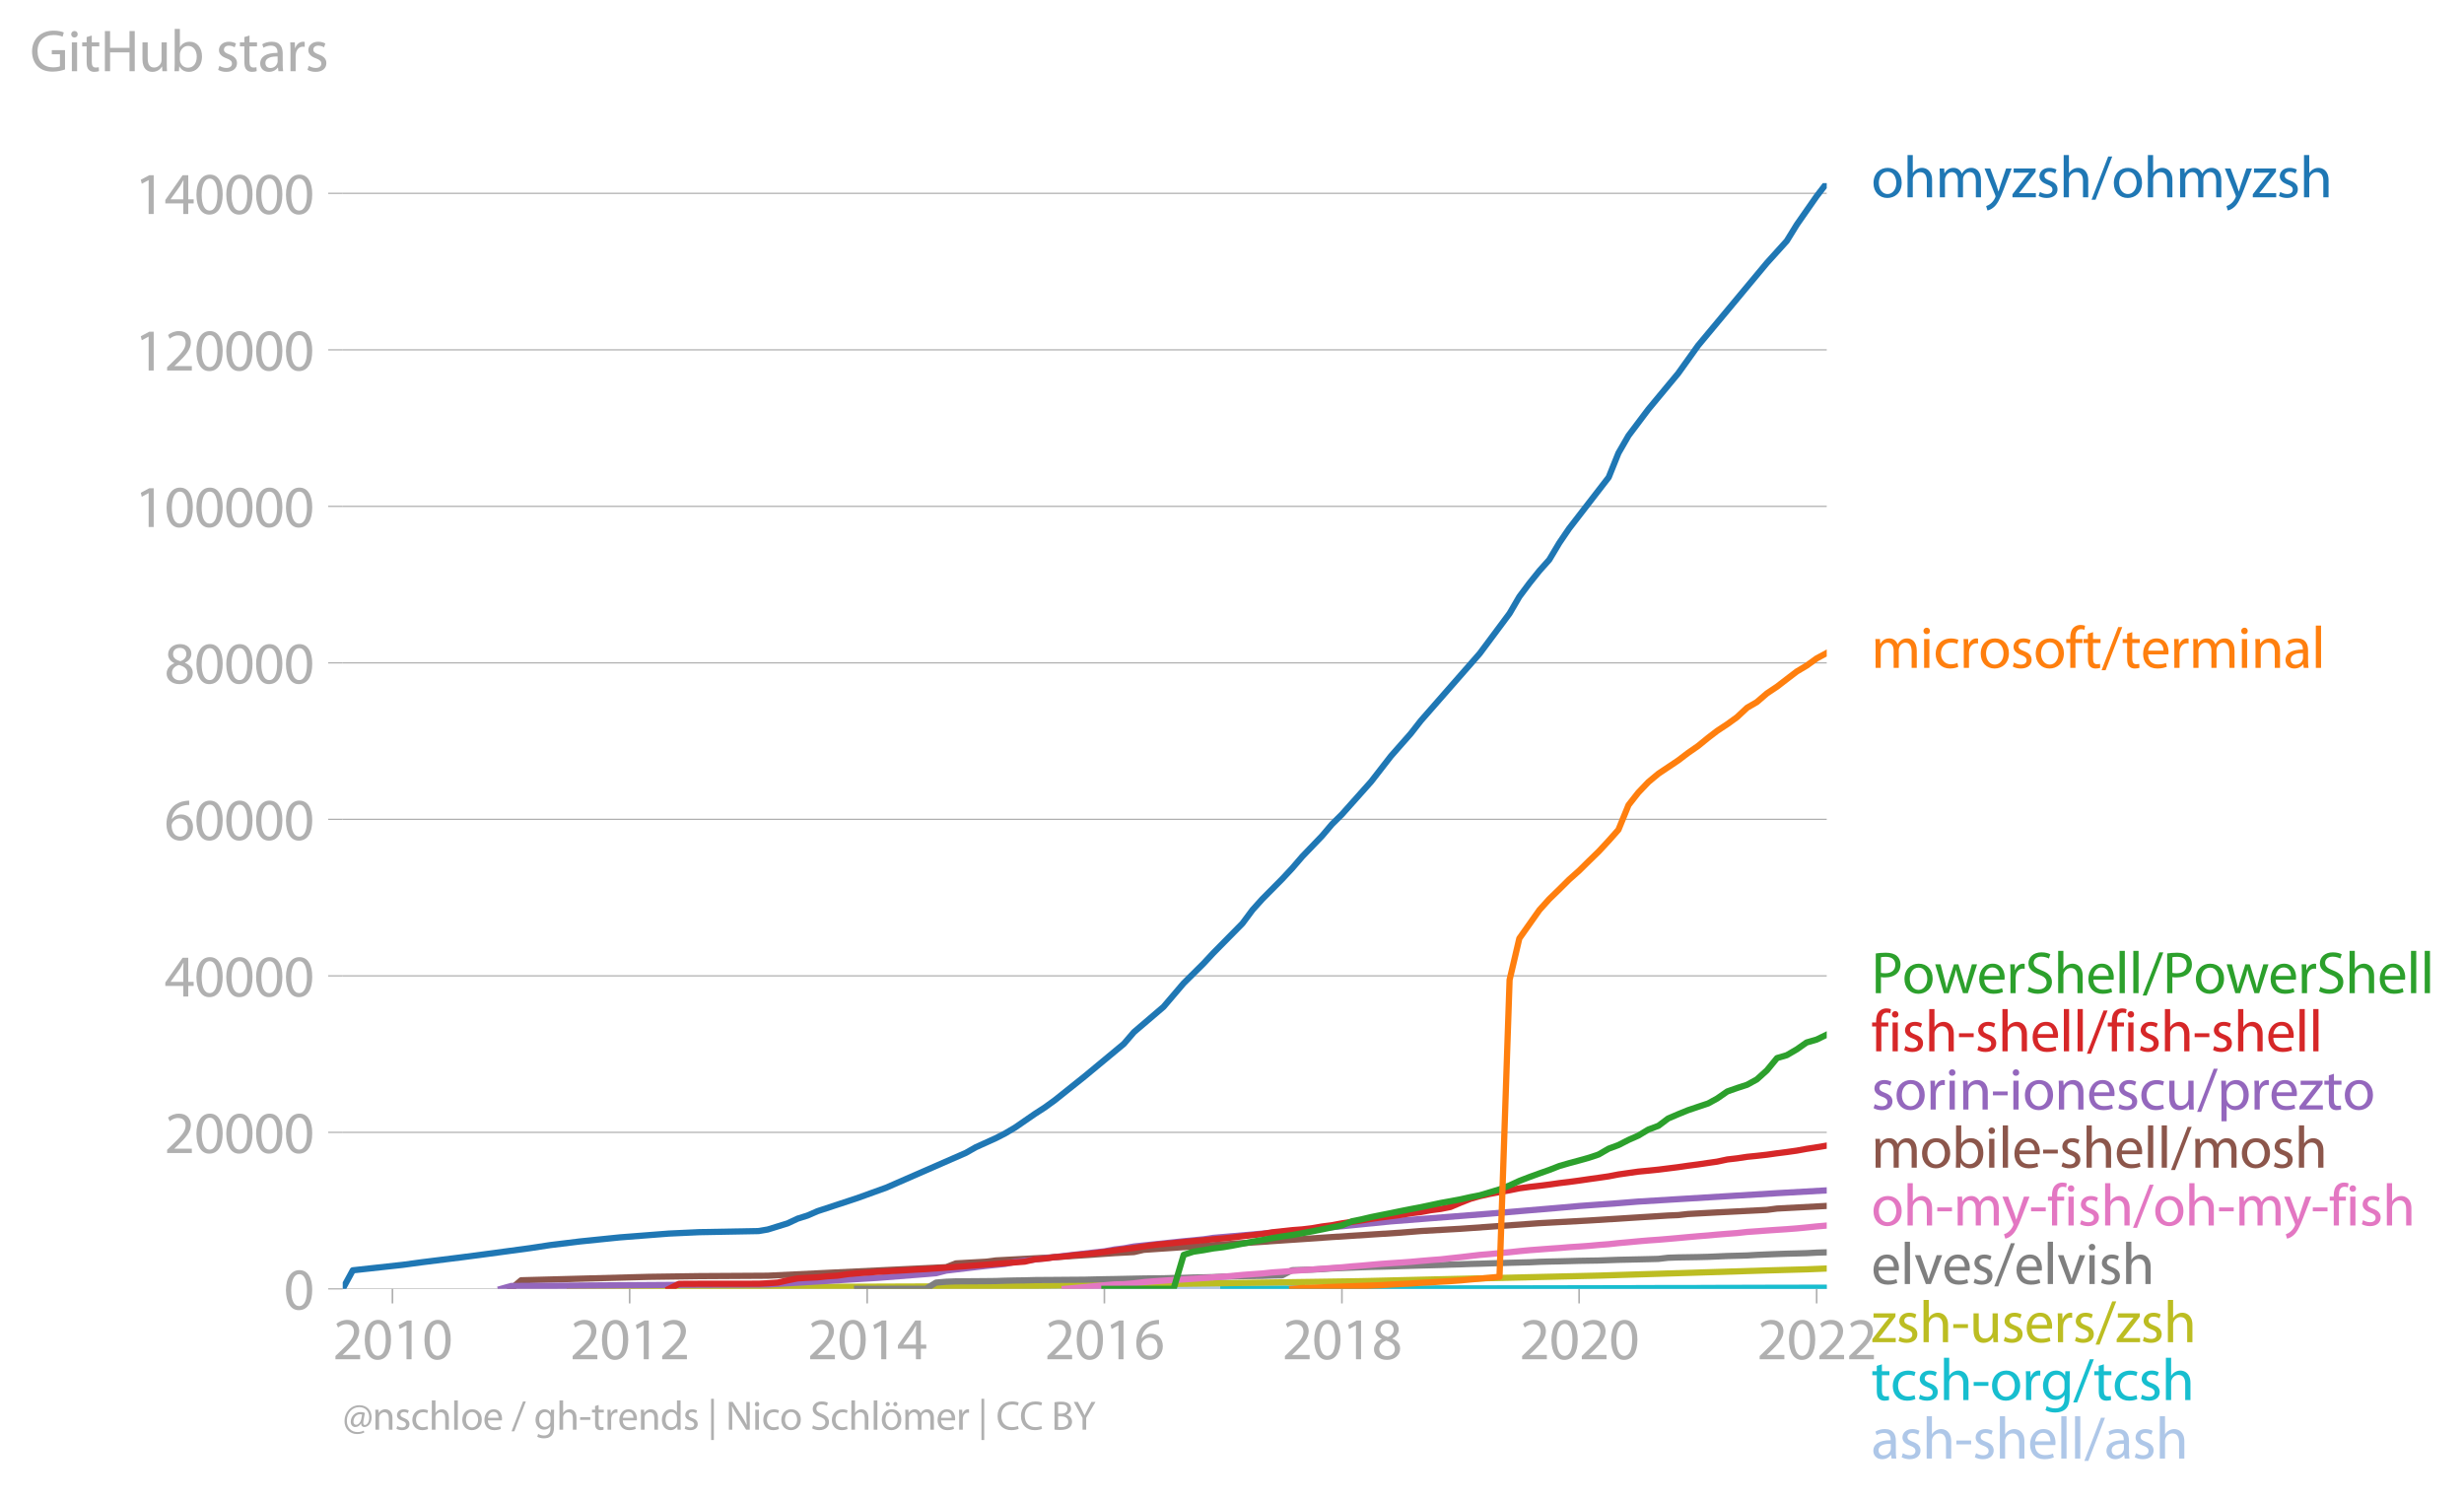 <?xml version="1.0" encoding="utf-8" standalone="no"?>
<!DOCTYPE svg PUBLIC "-//W3C//DTD SVG 1.1//EN"
  "http://www.w3.org/Graphics/SVG/1.1/DTD/svg11.dtd">
<svg xmlns:xlink="http://www.w3.org/1999/xlink" width="592.953pt" height="360.985pt" viewBox="0 0 592.953 360.985" xmlns="http://www.w3.org/2000/svg" version="1.1">
 <defs>
  <style type="text/css">*{stroke-linejoin: round; stroke-linecap: butt}</style>
 </defs>
 <g id="figure_1">
  <g id="patch_1">
   <path d="M 0 360.985 
L 592.953 360.985 
L 592.953 0 
L 0 0 
L 0 360.985 
z
" style="fill: none"/>
  </g>
  <g id="axes_1">
   <g id="patch_2">
    <path d="M 82.476 310.177 
L 439.596 310.177 
L 439.596 44.065 
L 82.476 44.065 
L 82.476 310.177 
z
" style="fill: none"/>
   </g>
   <g id="matplotlib.axis_1">
    <g id="xtick_1">
     <g id="line2d_1">
      <defs>
       <path id="m8d41e0e98e" d="M 0 0 
L 0 3.5 
" style="stroke: #b0b0b0; stroke-width: 0.4"/>
      </defs>
      <g>
       <use xlink:href="#m8d41e0e98e" x="94.44" y="310.177" style="fill: #b0b0b0; stroke: #b0b0b0; stroke-width: 0.4"/>
      </g>
     </g>
     <g id="text_1">
      <!-- 2010 -->
      <g style="fill: #b0b0b0" transform="translate(80.077 327.117)scale(0.14 -0.14)">
       <defs>
        <path id="MyriadPro-Regular-32" d="M 2944 0 
L 2944 467 
L 1075 467 
L 1075 480 
L 1408 787 
C 2285 1632 2842 2253 2842 3021 
C 2842 3616 2464 4230 1568 4230 
C 1088 4230 678 4051 390 3808 
L 570 3411 
C 762 3571 1075 3763 1453 3763 
C 2074 3763 2278 3373 2278 2950 
C 2272 2323 1792 1786 730 774 
L 288 346 
L 288 0 
L 2944 0 
z
" transform="scale(0.016)"/>
        <path id="MyriadPro-Regular-30" d="M 1677 4230 
C 832 4230 230 3462 230 2067 
C 243 691 794 -70 1606 -70 
C 2528 -70 3053 710 3053 2125 
C 3053 3450 2554 4230 1677 4230 
z
M 1645 3795 
C 2227 3795 2490 3123 2490 2099 
C 2490 1037 2214 365 1638 365 
C 1126 365 794 979 794 2061 
C 794 3194 1152 3795 1645 3795 
z
" transform="scale(0.016)"/>
        <path id="MyriadPro-Regular-31" d="M 1510 0 
L 2054 0 
L 2054 4160 
L 1574 4160 
L 666 3674 
L 774 3245 
L 1498 3635 
L 1510 3635 
L 1510 0 
z
" transform="scale(0.016)"/>
       </defs>
       <use xlink:href="#MyriadPro-Regular-32"/>
       <use xlink:href="#MyriadPro-Regular-30" x="51.3"/>
       <use xlink:href="#MyriadPro-Regular-31" x="102.6"/>
       <use xlink:href="#MyriadPro-Regular-30" x="153.9"/>
      </g>
     </g>
    </g>
    <g id="xtick_2">
     <g id="line2d_2">
      <g>
       <use xlink:href="#m8d41e0e98e" x="151.523" y="310.177" style="fill: #b0b0b0; stroke: #b0b0b0; stroke-width: 0.4"/>
      </g>
     </g>
     <g id="text_2">
      <!-- 2012 -->
      <g style="fill: #b0b0b0" transform="translate(137.16 327.117)scale(0.14 -0.14)">
       <use xlink:href="#MyriadPro-Regular-32"/>
       <use xlink:href="#MyriadPro-Regular-30" x="51.3"/>
       <use xlink:href="#MyriadPro-Regular-31" x="102.6"/>
       <use xlink:href="#MyriadPro-Regular-32" x="153.9"/>
      </g>
     </g>
    </g>
    <g id="xtick_3">
     <g id="line2d_3">
      <g>
       <use xlink:href="#m8d41e0e98e" x="208.684" y="310.177" style="fill: #b0b0b0; stroke: #b0b0b0; stroke-width: 0.4"/>
      </g>
     </g>
     <g id="text_3">
      <!-- 2014 -->
      <g style="fill: #b0b0b0" transform="translate(194.321 327.117)scale(0.14 -0.14)">
       <defs>
        <path id="MyriadPro-Regular-34" d="M 2560 0 
L 2560 1133 
L 3142 1133 
L 3142 1574 
L 2560 1574 
L 2560 4160 
L 1952 4160 
L 96 1504 
L 96 1133 
L 2029 1133 
L 2029 0 
L 2560 0 
z
M 666 1574 
L 666 1587 
L 1683 3002 
C 1798 3194 1901 3373 2029 3616 
L 2048 3616 
C 2035 3398 2029 3181 2029 2963 
L 2029 1574 
L 666 1574 
z
" transform="scale(0.016)"/>
       </defs>
       <use xlink:href="#MyriadPro-Regular-32"/>
       <use xlink:href="#MyriadPro-Regular-30" x="51.3"/>
       <use xlink:href="#MyriadPro-Regular-31" x="102.6"/>
       <use xlink:href="#MyriadPro-Regular-34" x="153.9"/>
      </g>
     </g>
    </g>
    <g id="xtick_4">
     <g id="line2d_4">
      <g>
       <use xlink:href="#m8d41e0e98e" x="265.767" y="310.177" style="fill: #b0b0b0; stroke: #b0b0b0; stroke-width: 0.4"/>
      </g>
     </g>
     <g id="text_4">
      <!-- 2016 -->
      <g style="fill: #b0b0b0" transform="translate(251.404 327.117)scale(0.14 -0.14)">
       <defs>
        <path id="MyriadPro-Regular-36" d="M 2662 4224 
C 2560 4224 2419 4218 2253 4192 
C 1728 4128 1267 3917 922 3578 
C 512 3168 218 2522 218 1702 
C 218 621 800 -70 1690 -70 
C 2554 -70 3072 634 3072 1395 
C 3072 2208 2554 2739 1818 2739 
C 1357 2739 1011 2522 813 2259 
L 794 2259 
C 890 2944 1357 3590 2240 3738 
C 2400 3763 2547 3770 2662 3763 
L 2662 4224 
z
M 1690 365 
C 1101 365 787 870 774 1555 
C 774 1658 800 1741 838 1805 
C 992 2106 1306 2317 1645 2317 
C 2163 2317 2502 1958 2502 1363 
C 2502 768 2176 365 1696 365 
L 1690 365 
z
" transform="scale(0.016)"/>
       </defs>
       <use xlink:href="#MyriadPro-Regular-32"/>
       <use xlink:href="#MyriadPro-Regular-30" x="51.3"/>
       <use xlink:href="#MyriadPro-Regular-31" x="102.6"/>
       <use xlink:href="#MyriadPro-Regular-36" x="153.9"/>
      </g>
     </g>
    </g>
    <g id="xtick_5">
     <g id="line2d_5">
      <g>
       <use xlink:href="#m8d41e0e98e" x="322.928" y="310.177" style="fill: #b0b0b0; stroke: #b0b0b0; stroke-width: 0.4"/>
      </g>
     </g>
     <g id="text_5">
      <!-- 2018 -->
      <g style="fill: #b0b0b0" transform="translate(308.565 327.117)scale(0.14 -0.14)">
       <defs>
        <path id="MyriadPro-Regular-38" d="M 1062 2170 
C 550 1952 237 1581 237 1056 
C 237 448 762 -70 1632 -70 
C 2426 -70 3046 416 3046 1139 
C 3046 1645 2726 2010 2208 2214 
L 2208 2234 
C 2720 2477 2893 2854 2893 3206 
C 2893 3725 2490 4230 1683 4230 
C 954 4230 397 3782 397 3123 
C 397 2765 595 2406 1056 2189 
L 1062 2170 
z
M 1645 339 
C 1114 339 794 710 813 1133 
C 813 1530 1075 1850 1562 1990 
C 2125 1830 2477 1587 2477 1082 
C 2477 659 2150 339 1645 339 
z
M 1651 3827 
C 2157 3827 2355 3482 2355 3149 
C 2355 2771 2080 2515 1722 2394 
C 1242 2522 928 2746 928 3162 
C 928 3520 1184 3827 1651 3827 
z
" transform="scale(0.016)"/>
       </defs>
       <use xlink:href="#MyriadPro-Regular-32"/>
       <use xlink:href="#MyriadPro-Regular-30" x="51.3"/>
       <use xlink:href="#MyriadPro-Regular-31" x="102.6"/>
       <use xlink:href="#MyriadPro-Regular-38" x="153.9"/>
      </g>
     </g>
    </g>
    <g id="xtick_6">
     <g id="line2d_6">
      <g>
       <use xlink:href="#m8d41e0e98e" x="380.011" y="310.177" style="fill: #b0b0b0; stroke: #b0b0b0; stroke-width: 0.4"/>
      </g>
     </g>
     <g id="text_6">
      <!-- 2020 -->
      <g style="fill: #b0b0b0" transform="translate(365.648 327.117)scale(0.14 -0.14)">
       <use xlink:href="#MyriadPro-Regular-32"/>
       <use xlink:href="#MyriadPro-Regular-30" x="51.3"/>
       <use xlink:href="#MyriadPro-Regular-32" x="102.6"/>
       <use xlink:href="#MyriadPro-Regular-30" x="153.9"/>
      </g>
     </g>
    </g>
    <g id="xtick_7">
     <g id="line2d_7">
      <g>
       <use xlink:href="#m8d41e0e98e" x="437.172" y="310.177" style="fill: #b0b0b0; stroke: #b0b0b0; stroke-width: 0.4"/>
      </g>
     </g>
     <g id="text_7">
      <!-- 2022 -->
      <g style="fill: #b0b0b0" transform="translate(422.809 327.117)scale(0.14 -0.14)">
       <use xlink:href="#MyriadPro-Regular-32"/>
       <use xlink:href="#MyriadPro-Regular-30" x="51.3"/>
       <use xlink:href="#MyriadPro-Regular-32" x="102.6"/>
       <use xlink:href="#MyriadPro-Regular-32" x="153.9"/>
      </g>
     </g>
    </g>
   </g>
   <g id="matplotlib.axis_2">
    <g id="ytick_1">
     <g id="line2d_8">
      <path d="M 82.476 310.177 
L 439.596 310.177 
" clip-path="url(#p6249cd54d8)" style="fill: none; stroke: #b0b0b0; stroke-width: 0.3; stroke-linecap: square"/>
     </g>
     <g id="line2d_9">
      <defs>
       <path id="me07e4148dd" d="M 0 0 
L -3.5 0 
" style="stroke: #b0b0b0; stroke-width: 0.3"/>
      </defs>
      <g>
       <use xlink:href="#me07e4148dd" x="82.476" y="310.177" style="fill: #b0b0b0; stroke: #b0b0b0; stroke-width: 0.3"/>
      </g>
     </g>
     <g id="text_8">
      <!-- 0 -->
      <g style="fill: #b0b0b0" transform="translate(68.295 315.147)scale(0.14 -0.14)">
       <use xlink:href="#MyriadPro-Regular-30"/>
      </g>
     </g>
    </g>
    <g id="ytick_2">
     <g id="line2d_10">
      <path d="M 82.476 272.512 
L 439.596 272.512 
" clip-path="url(#p6249cd54d8)" style="fill: none; stroke: #b0b0b0; stroke-width: 0.3; stroke-linecap: square"/>
     </g>
     <g id="line2d_11">
      <g>
       <use xlink:href="#me07e4148dd" x="82.476" y="272.512" style="fill: #b0b0b0; stroke: #b0b0b0; stroke-width: 0.3"/>
      </g>
     </g>
     <g id="text_9">
      <!-- 20000 -->
      <g style="fill: #b0b0b0" transform="translate(39.568 277.482)scale(0.14 -0.14)">
       <use xlink:href="#MyriadPro-Regular-32"/>
       <use xlink:href="#MyriadPro-Regular-30" x="51.3"/>
       <use xlink:href="#MyriadPro-Regular-30" x="102.6"/>
       <use xlink:href="#MyriadPro-Regular-30" x="153.9"/>
       <use xlink:href="#MyriadPro-Regular-30" x="205.2"/>
      </g>
     </g>
    </g>
    <g id="ytick_3">
     <g id="line2d_12">
      <path d="M 82.476 234.847 
L 439.596 234.847 
" clip-path="url(#p6249cd54d8)" style="fill: none; stroke: #b0b0b0; stroke-width: 0.3; stroke-linecap: square"/>
     </g>
     <g id="line2d_13">
      <g>
       <use xlink:href="#me07e4148dd" x="82.476" y="234.847" style="fill: #b0b0b0; stroke: #b0b0b0; stroke-width: 0.3"/>
      </g>
     </g>
     <g id="text_10">
      <!-- 40000 -->
      <g style="fill: #b0b0b0" transform="translate(39.568 239.817)scale(0.14 -0.14)">
       <use xlink:href="#MyriadPro-Regular-34"/>
       <use xlink:href="#MyriadPro-Regular-30" x="51.3"/>
       <use xlink:href="#MyriadPro-Regular-30" x="102.6"/>
       <use xlink:href="#MyriadPro-Regular-30" x="153.9"/>
       <use xlink:href="#MyriadPro-Regular-30" x="205.2"/>
      </g>
     </g>
    </g>
    <g id="ytick_4">
     <g id="line2d_14">
      <path d="M 82.476 197.182 
L 439.596 197.182 
" clip-path="url(#p6249cd54d8)" style="fill: none; stroke: #b0b0b0; stroke-width: 0.3; stroke-linecap: square"/>
     </g>
     <g id="line2d_15">
      <g>
       <use xlink:href="#me07e4148dd" x="82.476" y="197.182" style="fill: #b0b0b0; stroke: #b0b0b0; stroke-width: 0.3"/>
      </g>
     </g>
     <g id="text_11">
      <!-- 60000 -->
      <g style="fill: #b0b0b0" transform="translate(39.568 202.152)scale(0.14 -0.14)">
       <use xlink:href="#MyriadPro-Regular-36"/>
       <use xlink:href="#MyriadPro-Regular-30" x="51.3"/>
       <use xlink:href="#MyriadPro-Regular-30" x="102.6"/>
       <use xlink:href="#MyriadPro-Regular-30" x="153.9"/>
       <use xlink:href="#MyriadPro-Regular-30" x="205.2"/>
      </g>
     </g>
    </g>
    <g id="ytick_5">
     <g id="line2d_16">
      <path d="M 82.476 159.517 
L 439.596 159.517 
" clip-path="url(#p6249cd54d8)" style="fill: none; stroke: #b0b0b0; stroke-width: 0.3; stroke-linecap: square"/>
     </g>
     <g id="line2d_17">
      <g>
       <use xlink:href="#me07e4148dd" x="82.476" y="159.517" style="fill: #b0b0b0; stroke: #b0b0b0; stroke-width: 0.3"/>
      </g>
     </g>
     <g id="text_12">
      <!-- 80000 -->
      <g style="fill: #b0b0b0" transform="translate(39.568 164.487)scale(0.14 -0.14)">
       <use xlink:href="#MyriadPro-Regular-38"/>
       <use xlink:href="#MyriadPro-Regular-30" x="51.3"/>
       <use xlink:href="#MyriadPro-Regular-30" x="102.6"/>
       <use xlink:href="#MyriadPro-Regular-30" x="153.9"/>
       <use xlink:href="#MyriadPro-Regular-30" x="205.2"/>
      </g>
     </g>
    </g>
    <g id="ytick_6">
     <g id="line2d_18">
      <path d="M 82.476 121.853 
L 439.596 121.853 
" clip-path="url(#p6249cd54d8)" style="fill: none; stroke: #b0b0b0; stroke-width: 0.3; stroke-linecap: square"/>
     </g>
     <g id="line2d_19">
      <g>
       <use xlink:href="#me07e4148dd" x="82.476" y="121.853" style="fill: #b0b0b0; stroke: #b0b0b0; stroke-width: 0.3"/>
      </g>
     </g>
     <g id="text_13">
      <!-- 100000 -->
      <g style="fill: #b0b0b0" transform="translate(32.387 126.823)scale(0.14 -0.14)">
       <use xlink:href="#MyriadPro-Regular-31"/>
       <use xlink:href="#MyriadPro-Regular-30" x="51.3"/>
       <use xlink:href="#MyriadPro-Regular-30" x="102.6"/>
       <use xlink:href="#MyriadPro-Regular-30" x="153.9"/>
       <use xlink:href="#MyriadPro-Regular-30" x="205.2"/>
       <use xlink:href="#MyriadPro-Regular-30" x="256.5"/>
      </g>
     </g>
    </g>
    <g id="ytick_7">
     <g id="line2d_20">
      <path d="M 82.476 84.188 
L 439.596 84.188 
" clip-path="url(#p6249cd54d8)" style="fill: none; stroke: #b0b0b0; stroke-width: 0.3; stroke-linecap: square"/>
     </g>
     <g id="line2d_21">
      <g>
       <use xlink:href="#me07e4148dd" x="82.476" y="84.188" style="fill: #b0b0b0; stroke: #b0b0b0; stroke-width: 0.3"/>
      </g>
     </g>
     <g id="text_14">
      <!-- 120000 -->
      <g style="fill: #b0b0b0" transform="translate(32.387 89.158)scale(0.14 -0.14)">
       <use xlink:href="#MyriadPro-Regular-31"/>
       <use xlink:href="#MyriadPro-Regular-32" x="51.3"/>
       <use xlink:href="#MyriadPro-Regular-30" x="102.6"/>
       <use xlink:href="#MyriadPro-Regular-30" x="153.9"/>
       <use xlink:href="#MyriadPro-Regular-30" x="205.2"/>
       <use xlink:href="#MyriadPro-Regular-30" x="256.5"/>
      </g>
     </g>
    </g>
    <g id="ytick_8">
     <g id="line2d_22">
      <path d="M 82.476 46.523 
L 439.596 46.523 
" clip-path="url(#p6249cd54d8)" style="fill: none; stroke: #b0b0b0; stroke-width: 0.3; stroke-linecap: square"/>
     </g>
     <g id="line2d_23">
      <g>
       <use xlink:href="#me07e4148dd" x="82.476" y="46.523" style="fill: #b0b0b0; stroke: #b0b0b0; stroke-width: 0.3"/>
      </g>
     </g>
     <g id="text_15">
      <!-- 140000 -->
      <g style="fill: #b0b0b0" transform="translate(32.387 51.493)scale(0.14 -0.14)">
       <use xlink:href="#MyriadPro-Regular-31"/>
       <use xlink:href="#MyriadPro-Regular-34" x="51.3"/>
       <use xlink:href="#MyriadPro-Regular-30" x="102.6"/>
       <use xlink:href="#MyriadPro-Regular-30" x="153.9"/>
       <use xlink:href="#MyriadPro-Regular-30" x="205.2"/>
       <use xlink:href="#MyriadPro-Regular-30" x="256.5"/>
      </g>
     </g>
    </g>
    <g id="text_16">
     <!-- GitHub stars -->
     <g style="fill: #b0b0b0" transform="translate(7.2 17.14)scale(0.14 -0.14)">
      <defs>
       <path id="MyriadPro-Regular-47" d="M 3770 2266 
L 2349 2266 
L 2349 1818 
L 3226 1818 
L 3226 531 
C 3098 467 2848 416 2483 416 
C 1478 416 819 1062 819 2157 
C 819 3238 1504 3891 2554 3891 
C 2989 3891 3277 3808 3507 3706 
L 3642 4160 
C 3456 4250 3066 4358 2566 4358 
C 1120 4358 237 3418 230 2131 
C 230 1459 461 883 832 525 
C 1254 122 1792 -45 2445 -45 
C 3027 -45 3520 102 3770 192 
L 3770 2266 
z
" transform="scale(0.016)"/>
       <path id="MyriadPro-Regular-69" d="M 1030 0 
L 1030 3098 
L 467 3098 
L 467 0 
L 1030 0 
z
M 749 4320 
C 544 4320 397 4166 397 3968 
C 397 3776 538 3622 736 3622 
C 960 3622 1101 3776 1094 3968 
C 1094 4166 960 4320 749 4320 
z
" transform="scale(0.016)"/>
       <path id="MyriadPro-Regular-74" d="M 595 3667 
L 595 3098 
L 115 3098 
L 115 2669 
L 595 2669 
L 595 979 
C 595 614 653 339 813 173 
C 947 19 1158 -70 1421 -70 
C 1638 -70 1811 -32 1920 13 
L 1894 435 
C 1811 410 1722 397 1568 397 
C 1254 397 1146 614 1146 998 
L 1146 2669 
L 1952 2669 
L 1952 3098 
L 1146 3098 
L 1146 3840 
L 595 3667 
z
" transform="scale(0.016)"/>
       <path id="MyriadPro-Regular-48" d="M 486 4314 
L 486 0 
L 1043 0 
L 1043 2022 
L 3130 2022 
L 3130 0 
L 3693 0 
L 3693 4314 
L 3130 4314 
L 3130 2509 
L 1043 2509 
L 1043 4314 
L 486 4314 
z
" transform="scale(0.016)"/>
       <path id="MyriadPro-Regular-75" d="M 3059 3098 
L 2496 3098 
L 2496 1197 
C 2496 1094 2477 992 2445 909 
C 2342 659 2080 397 1702 397 
C 1190 397 1011 794 1011 1382 
L 1011 3098 
L 448 3098 
L 448 1286 
C 448 198 1030 -70 1517 -70 
C 2067 -70 2394 256 2541 506 
L 2554 506 
L 2586 0 
L 3085 0 
C 3066 243 3059 525 3059 845 
L 3059 3098 
z
" transform="scale(0.016)"/>
       <path id="MyriadPro-Regular-62" d="M 467 800 
C 467 525 454 211 442 0 
L 928 0 
L 954 512 
L 973 512 
C 1203 102 1562 -70 2010 -70 
C 2701 -70 3398 480 3398 1587 
C 3405 2528 2861 3168 2093 3168 
C 1594 3168 1235 2944 1037 2598 
L 1024 2598 
L 1024 4544 
L 467 4544 
L 467 800 
z
M 1024 1798 
C 1024 1888 1043 1965 1056 2029 
C 1171 2458 1530 2720 1914 2720 
C 2515 2720 2835 2189 2835 1568 
C 2835 858 2483 378 1894 378 
C 1485 378 1158 646 1050 1037 
C 1037 1101 1024 1171 1024 1242 
L 1024 1798 
z
" transform="scale(0.016)"/>
       <path id="MyriadPro-Regular-20" transform="scale(0.016)"/>
       <path id="MyriadPro-Regular-73" d="M 250 147 
C 467 19 781 -70 1120 -70 
C 1856 -70 2278 320 2278 864 
C 2278 1325 2003 1594 1466 1798 
C 1062 1952 877 2067 877 2323 
C 877 2554 1062 2746 1395 2746 
C 1683 2746 1907 2643 2029 2566 
L 2170 2976 
C 1997 3078 1722 3168 1408 3168 
C 742 3168 339 2758 339 2259 
C 339 1888 602 1581 1158 1382 
C 1574 1229 1734 1082 1734 813 
C 1734 557 1542 352 1133 352 
C 851 352 557 467 390 576 
L 250 147 
z
" transform="scale(0.016)"/>
       <path id="MyriadPro-Regular-61" d="M 2643 1901 
C 2643 2522 2413 3168 1466 3168 
C 1075 3168 704 3059 448 2893 
L 576 2522 
C 794 2662 1094 2752 1382 2752 
C 2016 2752 2086 2291 2086 2035 
L 2086 1971 
C 890 1978 224 1568 224 819 
C 224 371 544 -70 1171 -70 
C 1613 -70 1946 147 2118 390 
L 2138 390 
L 2182 0 
L 2694 0 
C 2656 211 2643 474 2643 742 
L 2643 1901 
z
M 2099 1043 
C 2099 986 2086 922 2067 864 
C 1978 602 1722 346 1318 346 
C 1030 346 787 518 787 883 
C 787 1485 1485 1594 2099 1581 
L 2099 1043 
z
" transform="scale(0.016)"/>
       <path id="MyriadPro-Regular-72" d="M 467 0 
L 1024 0 
L 1024 1651 
C 1024 1747 1037 1837 1050 1914 
C 1126 2336 1408 2637 1805 2637 
C 1882 2637 1939 2630 1997 2618 
L 1997 3149 
C 1946 3162 1901 3168 1837 3168 
C 1459 3168 1120 2906 979 2490 
L 954 2490 
L 934 3098 
L 442 3098 
C 461 2810 467 2496 467 2131 
L 467 0 
z
" transform="scale(0.016)"/>
      </defs>
      <use xlink:href="#MyriadPro-Regular-47"/>
      <use xlink:href="#MyriadPro-Regular-69" x="64.6"/>
      <use xlink:href="#MyriadPro-Regular-74" x="88"/>
      <use xlink:href="#MyriadPro-Regular-48" x="121.1"/>
      <use xlink:href="#MyriadPro-Regular-75" x="186.3"/>
      <use xlink:href="#MyriadPro-Regular-62" x="241.4"/>
      <use xlink:href="#MyriadPro-Regular-20" x="298.3"/>
      <use xlink:href="#MyriadPro-Regular-73" x="319.5"/>
      <use xlink:href="#MyriadPro-Regular-74" x="359.1"/>
      <use xlink:href="#MyriadPro-Regular-61" x="392.2"/>
      <use xlink:href="#MyriadPro-Regular-72" x="440.4"/>
      <use xlink:href="#MyriadPro-Regular-73" x="473.1"/>
     </g>
    </g>
   </g>
   <g id="line2d_24">
    <path d="M 246.609 310.177 
L 249.033 310.175 
L 251.379 310.175 
L 253.803 310.175 
L 256.227 310.175 
L 258.573 310.175 
L 260.997 310.175 
L 263.343 310.173 
L 265.767 310.173 
L 268.191 310.173 
L 270.459 310.17 
L 272.883 310.089 
L 275.229 310.089 
L 277.653 310.089 
L 279.999 310.087 
L 282.423 310.085 
L 284.847 310.085 
L 287.193 310.085 
L 289.617 310.079 
L 291.963 310.077 
L 294.387 310.075 
L 296.811 310.074 
L 299 310.072 
L 301.424 310.07 
L 303.77 310.068 
L 306.194 310.066 
L 308.54 310.062 
L 310.964 310.058 
L 313.388 310.058 
L 315.734 310.057 
L 318.158 310.055 
L 320.504 310.053 
L 322.928 310.051 
L 325.352 310.049 
L 327.542 310.043 
L 329.966 310.038 
L 332.312 310.034 
L 334.736 310.034 
L 337.082 310.034 
L 339.506 310.034 
L 341.93 310.034 
L 344.276 310.032 
L 346.7 310.028 
L 349.046 310.028 
L 351.47 310.026 
L 353.894 310.025 
L 356.083 310.025 
L 358.507 310.025 
L 360.853 310.023 
L 363.277 310.019 
L 365.623 310.019 
L 368.047 310.017 
L 370.471 310.015 
L 372.817 310.013 
L 375.241 310.013 
L 377.587 310.011 
L 380.011 310.01 
L 382.435 310.01 
L 384.703 310.006 
L 387.127 310.002 
L 389.473 310.002 
L 391.897 309.996 
L 394.243 309.994 
L 396.667 309.993 
L 399.091 309.987 
L 401.437 309.983 
L 403.861 309.983 
L 406.207 309.981 
L 408.631 309.979 
L 411.055 309.976 
L 413.244 309.97 
L 415.668 309.964 
L 418.014 309.962 
L 420.438 309.959 
L 422.784 309.957 
L 425.208 309.957 
L 427.632 309.953 
L 429.978 309.951 
L 432.402 309.949 
L 434.748 309.947 
L 437.172 309.945 
L 439.596 309.938 
" clip-path="url(#p6249cd54d8)" style="fill: none; stroke: #aec7e8; stroke-width: 1.5; stroke-linecap: square"/>
   </g>
   <g id="line2d_25">
    <path d="M 294.387 310.177 
L 296.811 310.175 
L 299 310.173 
L 301.424 310.173 
L 303.77 310.171 
L 306.194 310.168 
L 308.54 310.168 
L 310.964 310.162 
L 313.388 310.162 
L 315.734 310.16 
L 318.158 310.155 
L 320.504 310.145 
L 322.928 310.143 
L 325.352 310.139 
L 327.542 310.138 
L 329.966 310.136 
L 332.312 310.134 
L 334.736 310.128 
L 337.082 310.128 
L 339.506 310.128 
L 341.93 310.128 
L 344.276 310.124 
L 346.7 310.119 
L 349.046 310.113 
L 351.47 310.104 
L 353.894 310.1 
L 356.083 310.094 
L 358.507 310.092 
L 360.853 310.089 
L 363.277 310.081 
L 365.623 310.077 
L 368.047 310.075 
L 370.471 310.074 
L 372.817 310.07 
L 375.241 310.062 
L 377.587 310.058 
L 380.011 310.055 
L 382.435 310.049 
L 384.703 310.045 
L 387.127 310.038 
L 389.473 310.036 
L 391.897 310.028 
L 394.243 310.026 
L 396.667 310.017 
L 399.091 310.006 
L 401.437 310.004 
L 403.861 310.002 
L 406.207 310 
L 408.631 309.998 
L 411.055 309.985 
L 413.244 309.978 
L 415.668 309.972 
L 418.014 309.968 
L 420.438 309.959 
L 422.784 309.953 
L 425.208 309.947 
L 427.632 309.944 
L 429.978 309.938 
L 432.402 309.934 
L 434.748 309.923 
L 437.172 309.921 
L 439.596 309.917 
" clip-path="url(#p6249cd54d8)" style="fill: none; stroke: #17becf; stroke-width: 1.5; stroke-linecap: square"/>
   </g>
   <g id="line2d_26">
    <path d="M 137.135 310.177 
L 139.559 309.881 
L 237.226 309.55 
L 263.343 309.268 
L 327.542 308.328 
L 341.93 307.981 
L 384.703 306.989 
L 425.208 305.744 
L 434.748 305.477 
L 439.596 305.281 
L 439.596 305.281 
" clip-path="url(#p6249cd54d8)" style="fill: none; stroke: #bcbd22; stroke-width: 1.5; stroke-linecap: square"/>
   </g>
   <g id="text_17">
    <!-- ohmyzsh/ohmyzsh -->
    <g style="fill: #1f77b4" transform="translate(450.31 47.489)scale(0.14 -0.14)">
     <defs>
      <path id="MyriadPro-Regular-6f" d="M 1779 3168 
C 922 3168 243 2560 243 1523 
C 243 544 890 -70 1728 -70 
C 2477 -70 3270 429 3270 1574 
C 3270 2522 2669 3168 1779 3168 
z
M 1766 2746 
C 2432 2746 2694 2080 2694 1555 
C 2694 858 2291 352 1754 352 
C 1203 352 813 864 813 1542 
C 813 2131 1101 2746 1766 2746 
z
" transform="scale(0.016)"/>
      <path id="MyriadPro-Regular-68" d="M 467 0 
L 1030 0 
L 1030 1869 
C 1030 1978 1037 2061 1069 2138 
C 1171 2445 1459 2701 1824 2701 
C 2355 2701 2541 2278 2541 1779 
L 2541 0 
L 3104 0 
L 3104 1843 
C 3104 2912 2438 3168 2022 3168 
C 1811 3168 1613 3104 1446 3008 
C 1274 2912 1133 2771 1043 2611 
L 1030 2611 
L 1030 4544 
L 467 4544 
L 467 0 
z
" transform="scale(0.016)"/>
      <path id="MyriadPro-Regular-6d" d="M 467 0 
L 1018 0 
L 1018 1869 
C 1018 1965 1030 2061 1062 2144 
C 1152 2426 1408 2707 1760 2707 
C 2189 2707 2406 2349 2406 1856 
L 2406 0 
L 2957 0 
L 2957 1914 
C 2957 2016 2976 2118 3002 2195 
C 3098 2470 3347 2707 3667 2707 
C 4122 2707 4339 2349 4339 1754 
L 4339 0 
L 4890 0 
L 4890 1824 
C 4890 2899 4282 3168 3872 3168 
C 3578 3168 3373 3091 3187 2950 
C 3059 2854 2938 2720 2842 2547 
L 2829 2547 
C 2694 2912 2374 3168 1952 3168 
C 1440 3168 1152 2893 979 2598 
L 960 2598 
L 934 3098 
L 442 3098 
C 461 2842 467 2579 467 2259 
L 467 0 
z
" transform="scale(0.016)"/>
      <path id="MyriadPro-Regular-79" d="M 58 3098 
L 1203 243 
C 1229 173 1242 128 1242 96 
C 1242 64 1222 19 1197 -38 
C 1069 -326 877 -544 723 -666 
C 557 -806 371 -896 230 -941 
L 371 -1414 
C 512 -1389 787 -1293 1062 -1050 
C 1446 -717 1722 -173 2125 890 
L 2970 3098 
L 2374 3098 
L 1760 1280 
C 1683 1056 1619 819 1562 634 
L 1549 634 
C 1498 819 1421 1062 1350 1267 
L 672 3098 
L 58 3098 
z
" transform="scale(0.016)"/>
      <path id="MyriadPro-Regular-7a" d="M 115 0 
L 2630 0 
L 2630 448 
L 819 448 
L 819 461 
C 960 621 1088 774 1216 947 
L 2598 2746 
L 2605 3098 
L 243 3098 
L 243 2643 
L 1920 2643 
L 1920 2630 
C 1779 2464 1651 2317 1517 2150 
L 115 326 
L 115 0 
z
" transform="scale(0.016)"/>
      <path id="MyriadPro-Regular-2f" d="M 422 -256 
L 2214 4384 
L 1779 4384 
L -6 -256 
L 422 -256 
z
" transform="scale(0.016)"/>
     </defs>
     <use xlink:href="#MyriadPro-Regular-6f"/>
     <use xlink:href="#MyriadPro-Regular-68" x="54.9"/>
     <use xlink:href="#MyriadPro-Regular-6d" x="110.4"/>
     <use xlink:href="#MyriadPro-Regular-79" x="193.8"/>
     <use xlink:href="#MyriadPro-Regular-7a" x="240.9"/>
     <use xlink:href="#MyriadPro-Regular-73" x="283.7"/>
     <use xlink:href="#MyriadPro-Regular-68" x="323.3"/>
     <use xlink:href="#MyriadPro-Regular-2f" x="378.8"/>
     <use xlink:href="#MyriadPro-Regular-6f" x="413.1"/>
     <use xlink:href="#MyriadPro-Regular-68" x="468"/>
     <use xlink:href="#MyriadPro-Regular-6d" x="523.5"/>
     <use xlink:href="#MyriadPro-Regular-79" x="606.9"/>
     <use xlink:href="#MyriadPro-Regular-7a" x="654"/>
     <use xlink:href="#MyriadPro-Regular-73" x="696.8"/>
     <use xlink:href="#MyriadPro-Regular-68" x="736.4"/>
    </g>
   </g>
   <g id="text_18">
    <!-- microsoft/terminal -->
    <g style="fill: #ff7f0e" transform="translate(450.31 160.733)scale(0.14 -0.14)">
     <defs>
      <path id="MyriadPro-Regular-63" d="M 2579 538 
C 2419 467 2208 384 1888 384 
C 1274 384 813 826 813 1542 
C 813 2189 1197 2714 1907 2714 
C 2214 2714 2426 2643 2560 2566 
L 2688 3002 
C 2534 3078 2240 3162 1907 3162 
C 896 3162 243 2470 243 1517 
C 243 570 851 -70 1786 -70 
C 2202 -70 2528 38 2675 115 
L 2579 538 
z
" transform="scale(0.016)"/>
      <path id="MyriadPro-Regular-66" d="M 1082 0 
L 1082 2669 
L 1830 2669 
L 1830 3098 
L 1082 3098 
L 1082 3264 
C 1082 3738 1203 4160 1683 4160 
C 1843 4160 1958 4128 2042 4090 
L 2118 4525 
C 2010 4570 1837 4614 1638 4614 
C 1376 4614 1094 4531 883 4326 
C 621 4077 525 3680 525 3245 
L 525 3098 
L 90 3098 
L 90 2669 
L 525 2669 
L 525 0 
L 1082 0 
z
" transform="scale(0.016)"/>
      <path id="MyriadPro-Regular-65" d="M 2957 1446 
C 2963 1504 2976 1594 2976 1709 
C 2976 2278 2707 3168 1696 3168 
C 794 3168 243 2432 243 1498 
C 243 563 813 -70 1766 -70 
C 2259 -70 2598 38 2797 128 
L 2701 531 
C 2490 442 2246 371 1843 371 
C 1280 371 794 685 781 1446 
L 2957 1446 
z
M 787 1850 
C 832 2240 1082 2765 1651 2765 
C 2285 2765 2438 2208 2432 1850 
L 787 1850 
z
" transform="scale(0.016)"/>
      <path id="MyriadPro-Regular-6e" d="M 467 0 
L 1030 0 
L 1030 1862 
C 1030 1958 1043 2054 1069 2125 
C 1165 2438 1453 2701 1824 2701 
C 2355 2701 2541 2285 2541 1786 
L 2541 0 
L 3104 0 
L 3104 1850 
C 3104 2912 2438 3168 2010 3168 
C 1498 3168 1139 2880 986 2586 
L 973 2586 
L 941 3098 
L 442 3098 
C 461 2842 467 2579 467 2259 
L 467 0 
z
" transform="scale(0.016)"/>
      <path id="MyriadPro-Regular-6c" d="M 467 0 
L 1030 0 
L 1030 4544 
L 467 4544 
L 467 0 
z
" transform="scale(0.016)"/>
     </defs>
     <use xlink:href="#MyriadPro-Regular-6d"/>
     <use xlink:href="#MyriadPro-Regular-69" x="83.4"/>
     <use xlink:href="#MyriadPro-Regular-63" x="106.8"/>
     <use xlink:href="#MyriadPro-Regular-72" x="151.6"/>
     <use xlink:href="#MyriadPro-Regular-6f" x="184.3"/>
     <use xlink:href="#MyriadPro-Regular-73" x="239.2"/>
     <use xlink:href="#MyriadPro-Regular-6f" x="278.8"/>
     <use xlink:href="#MyriadPro-Regular-66" x="333.7"/>
     <use xlink:href="#MyriadPro-Regular-74" x="362.9"/>
     <use xlink:href="#MyriadPro-Regular-2f" x="396"/>
     <use xlink:href="#MyriadPro-Regular-74" x="430.3"/>
     <use xlink:href="#MyriadPro-Regular-65" x="463.4"/>
     <use xlink:href="#MyriadPro-Regular-72" x="513.5"/>
     <use xlink:href="#MyriadPro-Regular-6d" x="546.2"/>
     <use xlink:href="#MyriadPro-Regular-69" x="629.6"/>
     <use xlink:href="#MyriadPro-Regular-6e" x="653"/>
     <use xlink:href="#MyriadPro-Regular-61" x="708.5"/>
     <use xlink:href="#MyriadPro-Regular-6c" x="756.7"/>
    </g>
   </g>
   <g id="text_19">
    <!-- PowerShell/PowerShell -->
    <g style="fill: #2ca02c" transform="translate(450.31 239.014)scale(0.14 -0.14)">
     <defs>
      <path id="MyriadPro-Regular-50" d="M 486 0 
L 1043 0 
L 1043 1728 
C 1171 1696 1325 1690 1491 1690 
C 2035 1690 2515 1850 2810 2163 
C 3027 2387 3142 2694 3142 3085 
C 3142 3469 3002 3782 2765 3987 
C 2509 4218 2106 4346 1555 4346 
C 1107 4346 755 4307 486 4262 
L 486 0 
z
M 1043 3859 
C 1139 3885 1325 3904 1568 3904 
C 2182 3904 2586 3629 2586 3059 
C 2586 2464 2176 2138 1504 2138 
C 1318 2138 1165 2150 1043 2182 
L 1043 3859 
z
" transform="scale(0.016)"/>
      <path id="MyriadPro-Regular-77" d="M 115 3098 
L 1050 0 
L 1562 0 
L 2061 1472 
C 2170 1805 2266 2125 2342 2496 
L 2355 2496 
C 2432 2131 2522 1824 2630 1478 
L 3104 0 
L 3616 0 
L 4614 3098 
L 4058 3098 
L 3616 1542 
C 3514 1178 3430 851 3379 538 
L 3360 538 
C 3290 851 3200 1178 3085 1549 
L 2605 3098 
L 2131 3098 
L 1626 1523 
C 1523 1184 1421 851 1350 538 
L 1331 538 
C 1274 858 1190 1178 1101 1523 
L 691 3098 
L 115 3098 
z
" transform="scale(0.016)"/>
      <path id="MyriadPro-Regular-53" d="M 269 211 
C 499 58 954 -70 1370 -70 
C 2387 -70 2880 512 2880 1178 
C 2880 1811 2509 2163 1779 2445 
C 1184 2675 922 2874 922 3277 
C 922 3571 1146 3923 1734 3923 
C 2125 3923 2413 3795 2554 3718 
L 2707 4173 
C 2515 4282 2195 4384 1754 4384 
C 915 4384 358 3885 358 3213 
C 358 2605 794 2240 1498 1990 
C 2080 1766 2310 1536 2310 1133 
C 2310 698 1978 397 1408 397 
C 1024 397 659 525 410 678 
L 269 211 
z
" transform="scale(0.016)"/>
     </defs>
     <use xlink:href="#MyriadPro-Regular-50"/>
     <use xlink:href="#MyriadPro-Regular-6f" x="53.2"/>
     <use xlink:href="#MyriadPro-Regular-77" x="108.1"/>
     <use xlink:href="#MyriadPro-Regular-65" x="181.7"/>
     <use xlink:href="#MyriadPro-Regular-72" x="231.8"/>
     <use xlink:href="#MyriadPro-Regular-53" x="264.5"/>
     <use xlink:href="#MyriadPro-Regular-68" x="313.8"/>
     <use xlink:href="#MyriadPro-Regular-65" x="369.3"/>
     <use xlink:href="#MyriadPro-Regular-6c" x="419.4"/>
     <use xlink:href="#MyriadPro-Regular-6c" x="443"/>
     <use xlink:href="#MyriadPro-Regular-2f" x="466.6"/>
     <use xlink:href="#MyriadPro-Regular-50" x="500.9"/>
     <use xlink:href="#MyriadPro-Regular-6f" x="554.1"/>
     <use xlink:href="#MyriadPro-Regular-77" x="609"/>
     <use xlink:href="#MyriadPro-Regular-65" x="682.6"/>
     <use xlink:href="#MyriadPro-Regular-72" x="732.7"/>
     <use xlink:href="#MyriadPro-Regular-53" x="765.4"/>
     <use xlink:href="#MyriadPro-Regular-68" x="814.7"/>
     <use xlink:href="#MyriadPro-Regular-65" x="870.2"/>
     <use xlink:href="#MyriadPro-Regular-6c" x="920.3"/>
     <use xlink:href="#MyriadPro-Regular-6c" x="943.9"/>
    </g>
   </g>
   <g id="text_20">
    <!-- fish-shell/fish-shell -->
    <g style="fill: #d62728" transform="translate(450.31 253.014)scale(0.14 -0.14)">
     <defs>
      <path id="MyriadPro-Regular-2d" d="M 192 1939 
L 192 1523 
L 1773 1523 
L 1773 1939 
L 192 1939 
z
" transform="scale(0.016)"/>
     </defs>
     <use xlink:href="#MyriadPro-Regular-66"/>
     <use xlink:href="#MyriadPro-Regular-69" x="29.2"/>
     <use xlink:href="#MyriadPro-Regular-73" x="52.6"/>
     <use xlink:href="#MyriadPro-Regular-68" x="92.2"/>
     <use xlink:href="#MyriadPro-Regular-2d" x="147.7"/>
     <use xlink:href="#MyriadPro-Regular-73" x="178.4"/>
     <use xlink:href="#MyriadPro-Regular-68" x="218"/>
     <use xlink:href="#MyriadPro-Regular-65" x="273.5"/>
     <use xlink:href="#MyriadPro-Regular-6c" x="323.6"/>
     <use xlink:href="#MyriadPro-Regular-6c" x="347.2"/>
     <use xlink:href="#MyriadPro-Regular-2f" x="370.8"/>
     <use xlink:href="#MyriadPro-Regular-66" x="405.1"/>
     <use xlink:href="#MyriadPro-Regular-69" x="434.3"/>
     <use xlink:href="#MyriadPro-Regular-73" x="457.7"/>
     <use xlink:href="#MyriadPro-Regular-68" x="497.3"/>
     <use xlink:href="#MyriadPro-Regular-2d" x="552.8"/>
     <use xlink:href="#MyriadPro-Regular-73" x="583.5"/>
     <use xlink:href="#MyriadPro-Regular-68" x="623.1"/>
     <use xlink:href="#MyriadPro-Regular-65" x="678.6"/>
     <use xlink:href="#MyriadPro-Regular-6c" x="728.7"/>
     <use xlink:href="#MyriadPro-Regular-6c" x="752.3"/>
    </g>
   </g>
   <g id="text_21">
    <!-- sorin-ionescu/prezto -->
    <g style="fill: #9467bd" transform="translate(450.31 267.014)scale(0.14 -0.14)">
     <defs>
      <path id="MyriadPro-Regular-70" d="M 467 -1267 
L 1024 -1267 
L 1024 416 
L 1037 416 
C 1222 109 1581 -70 1990 -70 
C 2720 -70 3398 480 3398 1594 
C 3398 2534 2835 3168 2086 3168 
C 1581 3168 1216 2944 986 2566 
L 973 2566 
L 947 3098 
L 442 3098 
C 454 2803 467 2483 467 2086 
L 467 -1267 
z
M 1024 1792 
C 1024 1869 1043 1952 1062 2022 
C 1171 2445 1530 2720 1914 2720 
C 2509 2720 2835 2189 2835 1568 
C 2835 858 2490 371 1894 371 
C 1491 371 1152 640 1050 1030 
C 1037 1101 1024 1178 1024 1261 
L 1024 1792 
z
" transform="scale(0.016)"/>
     </defs>
     <use xlink:href="#MyriadPro-Regular-73"/>
     <use xlink:href="#MyriadPro-Regular-6f" x="39.6"/>
     <use xlink:href="#MyriadPro-Regular-72" x="94.5"/>
     <use xlink:href="#MyriadPro-Regular-69" x="127.2"/>
     <use xlink:href="#MyriadPro-Regular-6e" x="150.6"/>
     <use xlink:href="#MyriadPro-Regular-2d" x="206.1"/>
     <use xlink:href="#MyriadPro-Regular-69" x="236.8"/>
     <use xlink:href="#MyriadPro-Regular-6f" x="260.2"/>
     <use xlink:href="#MyriadPro-Regular-6e" x="315.1"/>
     <use xlink:href="#MyriadPro-Regular-65" x="370.6"/>
     <use xlink:href="#MyriadPro-Regular-73" x="420.7"/>
     <use xlink:href="#MyriadPro-Regular-63" x="460.3"/>
     <use xlink:href="#MyriadPro-Regular-75" x="505.1"/>
     <use xlink:href="#MyriadPro-Regular-2f" x="560.2"/>
     <use xlink:href="#MyriadPro-Regular-70" x="594.5"/>
     <use xlink:href="#MyriadPro-Regular-72" x="651.4"/>
     <use xlink:href="#MyriadPro-Regular-65" x="684.1"/>
     <use xlink:href="#MyriadPro-Regular-7a" x="734.2"/>
     <use xlink:href="#MyriadPro-Regular-74" x="777"/>
     <use xlink:href="#MyriadPro-Regular-6f" x="810.1"/>
    </g>
   </g>
   <g id="text_22">
    <!-- mobile-shell/mosh -->
    <g style="fill: #8c564b" transform="translate(450.31 281.014)scale(0.14 -0.14)">
     <use xlink:href="#MyriadPro-Regular-6d"/>
     <use xlink:href="#MyriadPro-Regular-6f" x="83.4"/>
     <use xlink:href="#MyriadPro-Regular-62" x="138.3"/>
     <use xlink:href="#MyriadPro-Regular-69" x="195.2"/>
     <use xlink:href="#MyriadPro-Regular-6c" x="218.6"/>
     <use xlink:href="#MyriadPro-Regular-65" x="242.2"/>
     <use xlink:href="#MyriadPro-Regular-2d" x="292.3"/>
     <use xlink:href="#MyriadPro-Regular-73" x="323"/>
     <use xlink:href="#MyriadPro-Regular-68" x="362.6"/>
     <use xlink:href="#MyriadPro-Regular-65" x="418.1"/>
     <use xlink:href="#MyriadPro-Regular-6c" x="468.2"/>
     <use xlink:href="#MyriadPro-Regular-6c" x="491.8"/>
     <use xlink:href="#MyriadPro-Regular-2f" x="515.4"/>
     <use xlink:href="#MyriadPro-Regular-6d" x="549.7"/>
     <use xlink:href="#MyriadPro-Regular-6f" x="633.1"/>
     <use xlink:href="#MyriadPro-Regular-73" x="688"/>
     <use xlink:href="#MyriadPro-Regular-68" x="727.6"/>
    </g>
   </g>
   <g id="text_23">
    <!-- oh-my-fish/oh-my-fish -->
    <g style="fill: #e377c2" transform="translate(450.31 294.929)scale(0.14 -0.14)">
     <use xlink:href="#MyriadPro-Regular-6f"/>
     <use xlink:href="#MyriadPro-Regular-68" x="54.9"/>
     <use xlink:href="#MyriadPro-Regular-2d" x="110.4"/>
     <use xlink:href="#MyriadPro-Regular-6d" x="141.1"/>
     <use xlink:href="#MyriadPro-Regular-79" x="224.5"/>
     <use xlink:href="#MyriadPro-Regular-2d" x="271.6"/>
     <use xlink:href="#MyriadPro-Regular-66" x="302.3"/>
     <use xlink:href="#MyriadPro-Regular-69" x="331.5"/>
     <use xlink:href="#MyriadPro-Regular-73" x="354.9"/>
     <use xlink:href="#MyriadPro-Regular-68" x="394.5"/>
     <use xlink:href="#MyriadPro-Regular-2f" x="450"/>
     <use xlink:href="#MyriadPro-Regular-6f" x="484.3"/>
     <use xlink:href="#MyriadPro-Regular-68" x="539.2"/>
     <use xlink:href="#MyriadPro-Regular-2d" x="594.7"/>
     <use xlink:href="#MyriadPro-Regular-6d" x="625.4"/>
     <use xlink:href="#MyriadPro-Regular-79" x="708.8"/>
     <use xlink:href="#MyriadPro-Regular-2d" x="755.9"/>
     <use xlink:href="#MyriadPro-Regular-66" x="786.6"/>
     <use xlink:href="#MyriadPro-Regular-69" x="815.8"/>
     <use xlink:href="#MyriadPro-Regular-73" x="839.2"/>
     <use xlink:href="#MyriadPro-Regular-68" x="878.8"/>
    </g>
   </g>
   <g id="text_24">
    <!-- elves/elvish -->
    <g style="fill: #7f7f7f" transform="translate(450.31 309.014)scale(0.14 -0.14)">
     <defs>
      <path id="MyriadPro-Regular-76" d="M 83 3098 
L 1261 0 
L 1798 0 
L 3014 3098 
L 2426 3098 
L 1824 1357 
C 1722 1075 1632 819 1562 563 
L 1542 563 
C 1478 819 1395 1075 1293 1357 
L 685 3098 
L 83 3098 
z
" transform="scale(0.016)"/>
     </defs>
     <use xlink:href="#MyriadPro-Regular-65"/>
     <use xlink:href="#MyriadPro-Regular-6c" x="50.1"/>
     <use xlink:href="#MyriadPro-Regular-76" x="73.7"/>
     <use xlink:href="#MyriadPro-Regular-65" x="121.8"/>
     <use xlink:href="#MyriadPro-Regular-73" x="171.9"/>
     <use xlink:href="#MyriadPro-Regular-2f" x="211.5"/>
     <use xlink:href="#MyriadPro-Regular-65" x="245.8"/>
     <use xlink:href="#MyriadPro-Regular-6c" x="295.9"/>
     <use xlink:href="#MyriadPro-Regular-76" x="319.5"/>
     <use xlink:href="#MyriadPro-Regular-69" x="367.6"/>
     <use xlink:href="#MyriadPro-Regular-73" x="391"/>
     <use xlink:href="#MyriadPro-Regular-68" x="430.6"/>
    </g>
   </g>
   <g id="text_25">
    <!-- zsh-users/zsh -->
    <g style="fill: #bcbd22" transform="translate(450.31 323.014)scale(0.14 -0.14)">
     <use xlink:href="#MyriadPro-Regular-7a"/>
     <use xlink:href="#MyriadPro-Regular-73" x="42.8"/>
     <use xlink:href="#MyriadPro-Regular-68" x="82.4"/>
     <use xlink:href="#MyriadPro-Regular-2d" x="137.9"/>
     <use xlink:href="#MyriadPro-Regular-75" x="168.6"/>
     <use xlink:href="#MyriadPro-Regular-73" x="223.7"/>
     <use xlink:href="#MyriadPro-Regular-65" x="263.3"/>
     <use xlink:href="#MyriadPro-Regular-72" x="313.4"/>
     <use xlink:href="#MyriadPro-Regular-73" x="346.1"/>
     <use xlink:href="#MyriadPro-Regular-2f" x="385.7"/>
     <use xlink:href="#MyriadPro-Regular-7a" x="420"/>
     <use xlink:href="#MyriadPro-Regular-73" x="462.8"/>
     <use xlink:href="#MyriadPro-Regular-68" x="502.4"/>
    </g>
   </g>
   <g id="text_26">
    <!-- tcsh-org/tcsh -->
    <g style="fill: #17becf" transform="translate(450.31 336.936)scale(0.14 -0.14)">
     <defs>
      <path id="MyriadPro-Regular-67" d="M 3110 2246 
C 3110 2624 3123 2874 3136 3098 
L 2643 3098 
L 2618 2630 
L 2605 2630 
C 2470 2886 2176 3168 1638 3168 
C 928 3168 243 2573 243 1523 
C 243 666 794 13 1562 13 
C 2042 13 2374 243 2547 531 
L 2560 531 
L 2560 186 
C 2560 -595 2138 -896 1562 -896 
C 1178 -896 858 -781 653 -653 
L 512 -1082 
C 762 -1248 1171 -1338 1542 -1338 
C 1933 -1338 2368 -1248 2669 -966 
C 2970 -698 3110 -262 3110 448 
L 3110 2246 
z
M 2554 1318 
C 2554 1222 2541 1114 2509 1018 
C 2387 659 2074 442 1728 442 
C 1120 442 813 947 813 1555 
C 813 2272 1197 2726 1734 2726 
C 2144 2726 2419 2458 2522 2131 
C 2547 2054 2554 1971 2554 1875 
L 2554 1318 
z
" transform="scale(0.016)"/>
     </defs>
     <use xlink:href="#MyriadPro-Regular-74"/>
     <use xlink:href="#MyriadPro-Regular-63" x="33.1"/>
     <use xlink:href="#MyriadPro-Regular-73" x="77.9"/>
     <use xlink:href="#MyriadPro-Regular-68" x="117.5"/>
     <use xlink:href="#MyriadPro-Regular-2d" x="173"/>
     <use xlink:href="#MyriadPro-Regular-6f" x="203.7"/>
     <use xlink:href="#MyriadPro-Regular-72" x="258.6"/>
     <use xlink:href="#MyriadPro-Regular-67" x="291.3"/>
     <use xlink:href="#MyriadPro-Regular-2f" x="347.2"/>
     <use xlink:href="#MyriadPro-Regular-74" x="381.5"/>
     <use xlink:href="#MyriadPro-Regular-63" x="414.6"/>
     <use xlink:href="#MyriadPro-Regular-73" x="459.4"/>
     <use xlink:href="#MyriadPro-Regular-68" x="499"/>
    </g>
   </g>
   <g id="text_27">
    <!-- ash-shell/ash -->
    <g style="fill: #aec7e8" transform="translate(450.31 351.014)scale(0.14 -0.14)">
     <use xlink:href="#MyriadPro-Regular-61"/>
     <use xlink:href="#MyriadPro-Regular-73" x="48.2"/>
     <use xlink:href="#MyriadPro-Regular-68" x="87.8"/>
     <use xlink:href="#MyriadPro-Regular-2d" x="143.3"/>
     <use xlink:href="#MyriadPro-Regular-73" x="174"/>
     <use xlink:href="#MyriadPro-Regular-68" x="213.6"/>
     <use xlink:href="#MyriadPro-Regular-65" x="269.1"/>
     <use xlink:href="#MyriadPro-Regular-6c" x="319.2"/>
     <use xlink:href="#MyriadPro-Regular-6c" x="342.8"/>
     <use xlink:href="#MyriadPro-Regular-2f" x="366.4"/>
     <use xlink:href="#MyriadPro-Regular-61" x="400.7"/>
     <use xlink:href="#MyriadPro-Regular-73" x="448.9"/>
     <use xlink:href="#MyriadPro-Regular-68" x="488.5"/>
    </g>
   </g>
   <g id="text_28">
    <!-- @nschloe / gh-trends | Nico Schlömer | CC BY -->
    <g style="fill: #b0b0b0" transform="translate(82.476 344.075)scale(0.097 -0.097)">
     <defs>
      <path id="MyriadPro-Regular-40" d="M 2867 1632 
C 2797 1235 2458 762 2086 762 
C 1805 762 1664 966 1664 1248 
C 1664 1869 2118 2400 2682 2400 
C 2829 2400 2938 2374 3002 2355 
L 2867 1632 
z
M 3251 -141 
C 2989 -288 2650 -365 2285 -365 
C 1338 -365 640 301 640 1370 
C 640 2669 1517 3501 2560 3501 
C 3552 3501 4109 2829 4109 1901 
C 4109 1158 3744 723 3418 730 
C 3206 736 3130 960 3226 1446 
L 3443 2605 
C 3277 2682 3034 2739 2758 2739 
C 1869 2739 1242 2016 1242 1222 
C 1242 717 1562 416 1933 416 
C 2317 416 2611 602 2835 979 
L 2861 979 
C 2842 589 3078 416 3334 416 
C 3936 416 4474 979 4474 1939 
C 4474 3008 3725 3795 2611 3795 
C 1190 3795 275 2650 275 1331 
C 275 96 1165 -672 2214 -672 
C 2643 -672 3002 -602 3354 -416 
L 3251 -141 
z
" transform="scale(0.016)"/>
      <path id="MyriadPro-Regular-64" d="M 2579 4544 
L 2579 2694 
L 2566 2694 
C 2426 2944 2106 3168 1632 3168 
C 877 3168 237 2534 243 1504 
C 243 563 819 -70 1568 -70 
C 2074 -70 2451 192 2624 538 
L 2637 538 
L 2662 0 
L 3168 0 
C 3149 211 3142 525 3142 800 
L 3142 4544 
L 2579 4544 
z
M 2579 1299 
C 2579 1210 2573 1133 2554 1056 
C 2451 634 2106 384 1728 384 
C 1120 384 813 902 813 1530 
C 813 2214 1158 2726 1741 2726 
C 2163 2726 2470 2432 2554 2074 
C 2573 2003 2579 1907 2579 1837 
L 2579 1299 
z
" transform="scale(0.016)"/>
      <path id="MyriadPro-Regular-7c" d="M 550 4800 
L 550 -1600 
L 979 -1600 
L 979 4800 
L 550 4800 
z
" transform="scale(0.016)"/>
      <path id="MyriadPro-Regular-4e" d="M 1011 0 
L 1011 1843 
C 1011 2560 998 3078 966 3622 
L 986 3629 
C 1203 3162 1491 2669 1792 2189 
L 3162 0 
L 3725 0 
L 3725 4314 
L 3200 4314 
L 3200 2509 
C 3200 1837 3213 1312 3264 736 
L 3251 730 
C 3046 1171 2797 1626 2477 2131 
L 1094 4314 
L 486 4314 
L 486 0 
L 1011 0 
z
" transform="scale(0.016)"/>
      <path id="MyriadPro-Regular-f6" d="M 1165 3648 
C 1350 3648 1478 3802 1478 3974 
C 1478 4160 1344 4301 1165 4301 
C 986 4301 838 4154 838 3974 
C 838 3802 973 3648 1158 3648 
L 1165 3648 
z
M 2349 3648 
C 2534 3648 2662 3802 2662 3974 
C 2662 4160 2528 4301 2349 4301 
C 2170 4301 2029 4154 2029 3974 
C 2029 3802 2157 3648 2342 3648 
L 2349 3648 
z
M 1779 3168 
C 922 3168 243 2560 243 1523 
C 243 544 890 -70 1728 -70 
C 2477 -70 3270 429 3270 1574 
C 3270 2522 2669 3168 1779 3168 
z
M 1766 2746 
C 2432 2746 2694 2080 2694 1555 
C 2694 858 2291 352 1754 352 
C 1203 352 813 864 813 1542 
C 813 2131 1101 2746 1766 2746 
z
" transform="scale(0.016)"/>
      <path id="MyriadPro-Regular-43" d="M 3386 582 
C 3162 474 2816 403 2477 403 
C 1427 403 819 1082 819 2138 
C 819 3270 1491 3917 2502 3917 
C 2861 3917 3162 3840 3373 3738 
L 3507 4192 
C 3360 4269 3021 4384 2483 4384 
C 1146 4384 230 3469 230 2118 
C 230 704 1146 -70 2362 -70 
C 2886 -70 3296 38 3501 141 
L 3386 582 
z
" transform="scale(0.016)"/>
      <path id="MyriadPro-Regular-42" d="M 486 13 
C 672 -13 966 -38 1350 -38 
C 2054 -38 2541 90 2842 365 
C 3059 576 3206 858 3206 1229 
C 3206 1869 2726 2208 2317 2310 
L 2317 2323 
C 2771 2490 3046 2854 3046 3270 
C 3046 3610 2912 3866 2688 4032 
C 2419 4250 2061 4346 1504 4346 
C 1114 4346 730 4307 486 4256 
L 486 13 
z
M 1043 3878 
C 1133 3898 1280 3917 1536 3917 
C 2099 3917 2483 3718 2483 3213 
C 2483 2797 2138 2490 1549 2490 
L 1043 2490 
L 1043 3878 
z
M 1043 2067 
L 1504 2067 
C 2112 2067 2618 1824 2618 1235 
C 2618 608 2086 397 1510 397 
C 1312 397 1152 403 1043 422 
L 1043 2067 
z
" transform="scale(0.016)"/>
      <path id="MyriadPro-Regular-59" d="M 2010 0 
L 2010 1837 
L 3456 4314 
L 2822 4314 
L 2202 3123 
C 2035 2797 1888 2515 1766 2234 
L 1754 2234 
C 1619 2534 1491 2797 1325 3123 
L 717 4314 
L 83 4314 
L 1446 1830 
L 1446 0 
L 2010 0 
z
" transform="scale(0.016)"/>
     </defs>
     <use xlink:href="#MyriadPro-Regular-40"/>
     <use xlink:href="#MyriadPro-Regular-6e" x="73.7"/>
     <use xlink:href="#MyriadPro-Regular-73" x="129.2"/>
     <use xlink:href="#MyriadPro-Regular-63" x="168.8"/>
     <use xlink:href="#MyriadPro-Regular-68" x="213.6"/>
     <use xlink:href="#MyriadPro-Regular-6c" x="269.1"/>
     <use xlink:href="#MyriadPro-Regular-6f" x="292.7"/>
     <use xlink:href="#MyriadPro-Regular-65" x="347.6"/>
     <use xlink:href="#MyriadPro-Regular-20" x="397.7"/>
     <use xlink:href="#MyriadPro-Regular-2f" x="418.9"/>
     <use xlink:href="#MyriadPro-Regular-20" x="453.2"/>
     <use xlink:href="#MyriadPro-Regular-67" x="474.4"/>
     <use xlink:href="#MyriadPro-Regular-68" x="530.3"/>
     <use xlink:href="#MyriadPro-Regular-2d" x="585.8"/>
     <use xlink:href="#MyriadPro-Regular-74" x="616.5"/>
     <use xlink:href="#MyriadPro-Regular-72" x="649.6"/>
     <use xlink:href="#MyriadPro-Regular-65" x="682.3"/>
     <use xlink:href="#MyriadPro-Regular-6e" x="732.4"/>
     <use xlink:href="#MyriadPro-Regular-64" x="787.9"/>
     <use xlink:href="#MyriadPro-Regular-73" x="844.3"/>
     <use xlink:href="#MyriadPro-Regular-20" x="883.9"/>
     <use xlink:href="#MyriadPro-Regular-7c" x="905.1"/>
     <use xlink:href="#MyriadPro-Regular-20" x="929"/>
     <use xlink:href="#MyriadPro-Regular-4e" x="950.2"/>
     <use xlink:href="#MyriadPro-Regular-69" x="1016"/>
     <use xlink:href="#MyriadPro-Regular-63" x="1039.4"/>
     <use xlink:href="#MyriadPro-Regular-6f" x="1084.2"/>
     <use xlink:href="#MyriadPro-Regular-20" x="1139.1"/>
     <use xlink:href="#MyriadPro-Regular-53" x="1160.3"/>
     <use xlink:href="#MyriadPro-Regular-63" x="1209.6"/>
     <use xlink:href="#MyriadPro-Regular-68" x="1254.4"/>
     <use xlink:href="#MyriadPro-Regular-6c" x="1309.9"/>
     <use xlink:href="#MyriadPro-Regular-f6" x="1333.5"/>
     <use xlink:href="#MyriadPro-Regular-6d" x="1388.4"/>
     <use xlink:href="#MyriadPro-Regular-65" x="1471.8"/>
     <use xlink:href="#MyriadPro-Regular-72" x="1521.9"/>
     <use xlink:href="#MyriadPro-Regular-20" x="1554.6"/>
     <use xlink:href="#MyriadPro-Regular-7c" x="1575.8"/>
     <use xlink:href="#MyriadPro-Regular-20" x="1599.7"/>
     <use xlink:href="#MyriadPro-Regular-43" x="1620.9"/>
     <use xlink:href="#MyriadPro-Regular-43" x="1678.9"/>
     <use xlink:href="#MyriadPro-Regular-20" x="1736.9"/>
     <use xlink:href="#MyriadPro-Regular-42" x="1758.1"/>
     <use xlink:href="#MyriadPro-Regular-59" x="1812.3"/>
    </g>
   </g>
   <g id="line2d_27">
    <path d="M 206.26 310.177 
L 208.684 310.175 
L 211.108 310.171 
L 213.298 310.171 
L 215.722 310.164 
L 218.068 310.164 
L 220.492 310.158 
L 222.838 310.156 
L 225.262 308.669 
L 227.686 308.463 
L 230.032 308.375 
L 232.456 308.358 
L 234.802 308.341 
L 237.226 308.322 
L 239.65 308.296 
L 241.839 308.217 
L 244.263 308.164 
L 246.609 308.132 
L 249.033 308.066 
L 251.379 308.047 
L 253.803 308.032 
L 256.227 308.011 
L 258.573 307.993 
L 260.997 307.977 
L 263.343 307.917 
L 265.767 307.866 
L 268.191 307.827 
L 270.459 307.778 
L 272.883 307.727 
L 275.229 307.68 
L 277.653 307.652 
L 279.999 307.633 
L 282.423 307.563 
L 284.847 307.533 
L 287.193 307.443 
L 289.617 307.407 
L 291.963 307.348 
L 294.387 307.235 
L 296.811 307.168 
L 299 307.124 
L 301.424 307.083 
L 303.77 307.049 
L 306.194 306.966 
L 308.54 306.923 
L 310.964 305.686 
L 313.388 305.612 
L 315.734 305.541 
L 318.158 305.429 
L 320.504 305.26 
L 322.928 305.164 
L 325.352 305.058 
L 327.542 304.977 
L 329.966 304.891 
L 332.312 304.84 
L 334.736 304.776 
L 337.082 304.697 
L 339.506 304.627 
L 341.93 304.554 
L 344.276 304.493 
L 346.7 304.429 
L 349.046 304.341 
L 351.47 304.273 
L 353.894 304.177 
L 356.083 304.126 
L 358.507 304.045 
L 360.853 303.981 
L 363.277 303.904 
L 365.623 303.842 
L 368.047 303.784 
L 370.471 303.667 
L 372.817 303.603 
L 375.241 303.554 
L 377.587 303.495 
L 380.011 303.428 
L 382.435 303.388 
L 384.703 303.354 
L 387.127 303.269 
L 389.473 303.187 
L 391.897 303.134 
L 394.243 303.083 
L 396.667 303.025 
L 399.091 302.962 
L 401.437 302.689 
L 403.861 302.608 
L 406.207 302.573 
L 408.631 302.531 
L 411.055 302.469 
L 413.244 302.375 
L 415.668 302.269 
L 418.014 302.209 
L 420.438 302.138 
L 422.784 302 
L 425.208 301.893 
L 427.632 301.797 
L 429.978 301.712 
L 432.402 301.652 
L 434.748 301.588 
L 437.172 301.456 
L 439.596 301.388 
" clip-path="url(#p6249cd54d8)" style="fill: none; stroke: #7f7f7f; stroke-width: 1.5; stroke-linecap: square"/>
   </g>
   <g id="line2d_28">
    <path d="M 256.227 310.177 
L 258.573 309.976 
L 260.997 309.767 
L 263.343 309.533 
L 265.767 309.313 
L 268.191 309.1 
L 270.459 309.058 
L 272.883 308.848 
L 275.229 308.558 
L 277.653 308.364 
L 279.999 308.203 
L 282.423 308.043 
L 284.847 307.893 
L 287.193 307.744 
L 289.617 307.576 
L 291.963 307.409 
L 294.387 307.252 
L 296.811 307.04 
L 299 306.823 
L 301.424 306.644 
L 303.77 306.48 
L 306.194 306.22 
L 308.54 306.064 
L 310.964 305.863 
L 313.388 305.682 
L 315.734 305.533 
L 318.158 305.348 
L 320.504 305.173 
L 322.928 304.998 
L 325.352 304.765 
L 327.542 304.599 
L 329.966 304.38 
L 332.312 304.175 
L 334.736 304 
L 337.082 303.848 
L 339.506 303.672 
L 341.93 303.452 
L 344.276 303.256 
L 346.7 303.072 
L 349.046 302.806 
L 351.47 302.55 
L 353.894 302.262 
L 356.083 302.008 
L 358.507 301.802 
L 360.853 301.574 
L 363.277 301.354 
L 365.623 301.1 
L 368.047 300.872 
L 370.471 300.689 
L 372.817 300.51 
L 375.241 300.345 
L 377.587 300.149 
L 380.011 299.993 
L 382.435 299.819 
L 384.703 299.61 
L 387.127 299.424 
L 389.473 299.166 
L 391.897 298.951 
L 394.243 298.729 
L 396.667 298.522 
L 399.091 298.354 
L 401.437 298.156 
L 403.861 297.942 
L 406.207 297.725 
L 408.631 297.512 
L 411.055 297.322 
L 413.244 297.117 
L 415.668 296.921 
L 418.014 296.746 
L 420.438 296.48 
L 422.784 296.318 
L 425.208 296.136 
L 427.632 295.97 
L 429.978 295.815 
L 432.402 295.627 
L 434.748 295.401 
L 437.172 295.151 
L 439.596 294.944 
" clip-path="url(#p6249cd54d8)" style="fill: none; stroke: #e377c2; stroke-width: 1.5; stroke-linecap: square"/>
   </g>
   <g id="line2d_29">
    <path d="M 122.982 310.177 
L 125.406 308.111 
L 156.215 307.284 
L 168.179 307.115 
L 184.756 307.017 
L 227.686 304.962 
L 230.032 304.051 
L 237.226 303.646 
L 239.65 303.335 
L 253.803 302.563 
L 268.191 301.574 
L 272.883 301.32 
L 275.229 300.782 
L 320.504 297.71 
L 337.082 296.652 
L 341.93 296.26 
L 351.47 295.718 
L 370.471 294.369 
L 382.435 293.723 
L 401.437 292.524 
L 403.861 292.424 
L 406.207 292.16 
L 413.244 291.778 
L 425.208 291.17 
L 427.632 290.851 
L 439.596 290.217 
L 439.596 290.217 
" clip-path="url(#p6249cd54d8)" style="fill: none; stroke: #8c564b; stroke-width: 1.5; stroke-linecap: square"/>
   </g>
   <g id="line2d_30">
    <path d="M 120.558 310.177 
L 122.982 309.488 
L 165.755 309.198 
L 184.756 309.119 
L 211.108 307.537 
L 222.838 306.614 
L 225.262 306.407 
L 227.686 305.78 
L 237.226 304.659 
L 241.839 304.177 
L 244.263 303.689 
L 256.227 302.237 
L 263.343 301.414 
L 265.767 301.151 
L 268.191 300.703 
L 270.459 300.422 
L 272.883 299.976 
L 284.847 298.714 
L 289.617 298.251 
L 291.963 297.904 
L 313.388 296.043 
L 334.736 293.934 
L 358.507 292.075 
L 375.241 290.663 
L 380.011 290.237 
L 389.473 289.554 
L 394.243 289.171 
L 427.632 287.149 
L 439.596 286.476 
L 439.596 286.476 
" clip-path="url(#p6249cd54d8)" style="fill: none; stroke: #9467bd; stroke-width: 1.5; stroke-linecap: square"/>
   </g>
   <g id="line2d_31">
    <path d="M 160.985 310.177 
L 163.409 308.974 
L 165.755 308.957 
L 168.179 308.951 
L 170.603 308.944 
L 172.949 308.944 
L 175.373 308.942 
L 177.719 308.938 
L 180.143 308.938 
L 182.567 308.932 
L 184.756 308.831 
L 187.18 308.669 
L 189.526 308.136 
L 191.95 307.655 
L 194.296 307.518 
L 196.72 307.405 
L 199.144 307.149 
L 201.49 307.006 
L 203.914 306.646 
L 206.26 306.437 
L 208.684 306.268 
L 211.108 306.09 
L 213.298 305.961 
L 215.722 305.823 
L 218.068 305.687 
L 220.492 305.537 
L 222.838 305.422 
L 225.262 305.249 
L 227.686 305.079 
L 230.032 304.897 
L 232.456 304.716 
L 234.802 304.535 
L 237.226 304.354 
L 239.65 304.173 
L 241.839 304.006 
L 244.263 303.804 
L 246.609 303.625 
L 249.033 303.066 
L 251.379 302.889 
L 253.803 302.548 
L 256.227 302.352 
L 258.573 302.058 
L 260.997 301.842 
L 263.343 301.593 
L 265.767 301.288 
L 268.191 300.942 
L 270.459 300.627 
L 272.883 300.318 
L 275.229 299.966 
L 277.653 299.625 
L 279.999 299.379 
L 282.423 299.151 
L 284.847 298.902 
L 287.193 298.674 
L 289.617 298.469 
L 291.963 298.226 
L 294.387 298.023 
L 296.811 297.78 
L 299 297.509 
L 301.424 297.245 
L 303.77 296.974 
L 306.194 296.563 
L 308.54 296.316 
L 310.964 296.049 
L 313.388 295.866 
L 315.734 295.586 
L 318.158 295.166 
L 320.504 294.868 
L 322.928 294.411 
L 325.352 294.057 
L 327.542 293.729 
L 329.966 293.331 
L 332.312 293 
L 334.736 292.689 
L 337.082 292.382 
L 339.506 291.989 
L 341.93 291.691 
L 344.276 291.256 
L 346.7 290.94 
L 349.046 290.471 
L 351.47 289.448 
L 353.894 288.493 
L 356.083 287.872 
L 358.507 287.322 
L 360.853 286.883 
L 363.277 286.45 
L 365.623 285.977 
L 368.047 285.648 
L 370.471 285.375 
L 372.817 285.075 
L 375.241 284.727 
L 377.587 284.443 
L 380.011 284.117 
L 382.435 283.766 
L 384.703 283.448 
L 387.127 283.096 
L 389.473 282.644 
L 391.897 282.294 
L 394.243 281.962 
L 396.667 281.731 
L 399.091 281.484 
L 401.437 281.19 
L 403.861 280.885 
L 406.207 280.546 
L 408.631 280.228 
L 411.055 279.87 
L 413.244 279.557 
L 415.668 279.04 
L 418.014 278.768 
L 420.438 278.401 
L 422.784 278.166 
L 425.208 277.893 
L 427.632 277.548 
L 429.978 277.252 
L 432.402 276.91 
L 434.748 276.482 
L 437.172 276.104 
L 439.596 275.704 
" clip-path="url(#p6249cd54d8)" style="fill: none; stroke: #d62728; stroke-width: 1.5; stroke-linecap: square"/>
   </g>
   <g id="line2d_32">
    <path d="M 265.767 310.177 
L 268.191 310.171 
L 270.459 310.168 
L 272.883 310.168 
L 275.229 310.164 
L 277.653 310.162 
L 279.999 310.162 
L 282.423 310.16 
L 284.847 301.993 
L 287.193 301.228 
L 289.617 300.868 
L 291.963 300.443 
L 294.387 300.149 
L 296.811 299.731 
L 299 299.309 
L 301.424 298.817 
L 303.77 298.424 
L 306.194 297.964 
L 308.54 297.567 
L 310.964 297.215 
L 313.388 296.783 
L 315.734 296.341 
L 318.158 295.863 
L 320.504 295.371 
L 322.928 294.902 
L 325.352 293.919 
L 327.542 293.467 
L 329.966 292.898 
L 332.312 292.424 
L 334.736 291.944 
L 337.082 291.458 
L 339.506 290.979 
L 341.93 290.52 
L 344.276 290.026 
L 346.7 289.507 
L 349.046 289.085 
L 351.47 288.631 
L 353.894 288.089 
L 356.083 287.663 
L 358.507 286.945 
L 360.853 286.235 
L 363.277 285.283 
L 365.623 284.198 
L 368.047 283.266 
L 370.471 282.386 
L 372.817 281.559 
L 375.241 280.616 
L 377.587 279.936 
L 380.011 279.284 
L 382.435 278.601 
L 384.703 277.84 
L 387.127 276.437 
L 389.473 275.576 
L 391.897 274.335 
L 394.243 273.301 
L 396.667 271.844 
L 399.091 270.94 
L 401.437 269.177 
L 403.861 268.141 
L 406.207 267.183 
L 408.631 266.365 
L 411.055 265.557 
L 413.244 264.362 
L 415.668 262.674 
L 418.014 261.849 
L 420.438 261.06 
L 422.784 259.77 
L 425.208 257.584 
L 427.632 254.636 
L 429.978 253.943 
L 432.402 252.533 
L 434.748 250.885 
L 437.172 250.183 
L 439.596 249 
" clip-path="url(#p6249cd54d8)" style="fill: none; stroke: #2ca02c; stroke-width: 1.5; stroke-linecap: square"/>
   </g>
   <g id="line2d_33">
    <path d="M 310.964 310.177 
L 313.388 309.985 
L 315.734 309.934 
L 318.158 309.814 
L 320.504 309.714 
L 322.928 309.633 
L 325.352 309.548 
L 327.542 309.465 
L 329.966 309.377 
L 332.312 309.292 
L 334.736 309.132 
L 337.082 309.017 
L 339.506 308.887 
L 341.93 308.716 
L 344.276 308.599 
L 346.7 308.445 
L 349.046 308.32 
L 351.47 308.143 
L 353.894 307.91 
L 356.083 307.721 
L 358.507 307.499 
L 360.853 307.262 
L 363.277 235.815 
L 365.623 225.844 
L 368.047 222.414 
L 370.471 218.983 
L 372.817 216.38 
L 375.241 214.022 
L 377.587 211.693 
L 380.011 209.533 
L 382.435 207.141 
L 384.703 204.941 
L 387.127 202.331 
L 389.473 199.683 
L 391.897 193.751 
L 394.243 190.755 
L 396.667 188.214 
L 399.091 186.196 
L 401.437 184.625 
L 403.861 183 
L 406.207 181.214 
L 408.631 179.531 
L 411.055 177.557 
L 413.244 175.881 
L 415.668 174.284 
L 418.014 172.587 
L 420.438 170.32 
L 422.784 168.958 
L 425.208 166.872 
L 427.632 165.254 
L 429.978 163.45 
L 432.402 161.597 
L 434.748 160.201 
L 437.172 158.453 
L 439.596 157.148 
" clip-path="url(#p6249cd54d8)" style="fill: none; stroke: #ff7f0e; stroke-width: 1.5; stroke-linecap: square"/>
   </g>
   <g id="line2d_34">
    <path d="M 82.476 310.177 
L 84.9 305.712 
L 96.864 304.403 
L 101.478 303.778 
L 111.018 302.59 
L 115.788 301.968 
L 127.595 300.375 
L 132.365 299.648 
L 139.559 298.768 
L 149.099 297.793 
L 160.985 296.87 
L 168.179 296.537 
L 182.567 296.266 
L 184.756 295.893 
L 189.526 294.418 
L 191.95 293.279 
L 194.296 292.542 
L 196.72 291.488 
L 206.26 288.348 
L 213.298 285.806 
L 232.456 277.439 
L 234.802 276.1 
L 239.65 273.91 
L 241.839 272.791 
L 244.263 271.358 
L 249.033 268.072 
L 251.379 266.556 
L 253.803 264.804 
L 260.997 259.06 
L 270.459 251.209 
L 272.883 248.384 
L 279.999 242.307 
L 284.847 236.621 
L 289.617 231.891 
L 291.963 229.365 
L 299 222.228 
L 301.424 218.97 
L 303.77 216.363 
L 308.54 211.55 
L 310.964 208.947 
L 313.388 206.133 
L 318.158 201.167 
L 320.504 198.397 
L 322.928 195.987 
L 329.966 188.092 
L 334.736 181.954 
L 339.506 176.536 
L 341.93 173.433 
L 356.083 157.284 
L 363.277 147.629 
L 365.623 143.608 
L 368.047 140.363 
L 370.471 137.344 
L 372.817 134.719 
L 375.241 130.664 
L 377.587 127.218 
L 387.127 114.87 
L 389.473 109.037 
L 391.897 104.837 
L 396.667 98.508 
L 403.861 89.837 
L 408.631 83.167 
L 425.208 63.265 
L 429.978 57.988 
L 432.402 54.056 
L 437.172 47.22 
L 439.596 44.065 
L 439.596 44.065 
" clip-path="url(#p6249cd54d8)" style="fill: none; stroke: #1f77b4; stroke-width: 1.5; stroke-linecap: square"/>
   </g>
  </g>
 </g>
 <defs>
  <clipPath id="p6249cd54d8">
   <rect x="82.476" y="44.065" width="357.12" height="266.112"/>
  </clipPath>
 </defs>
</svg>
